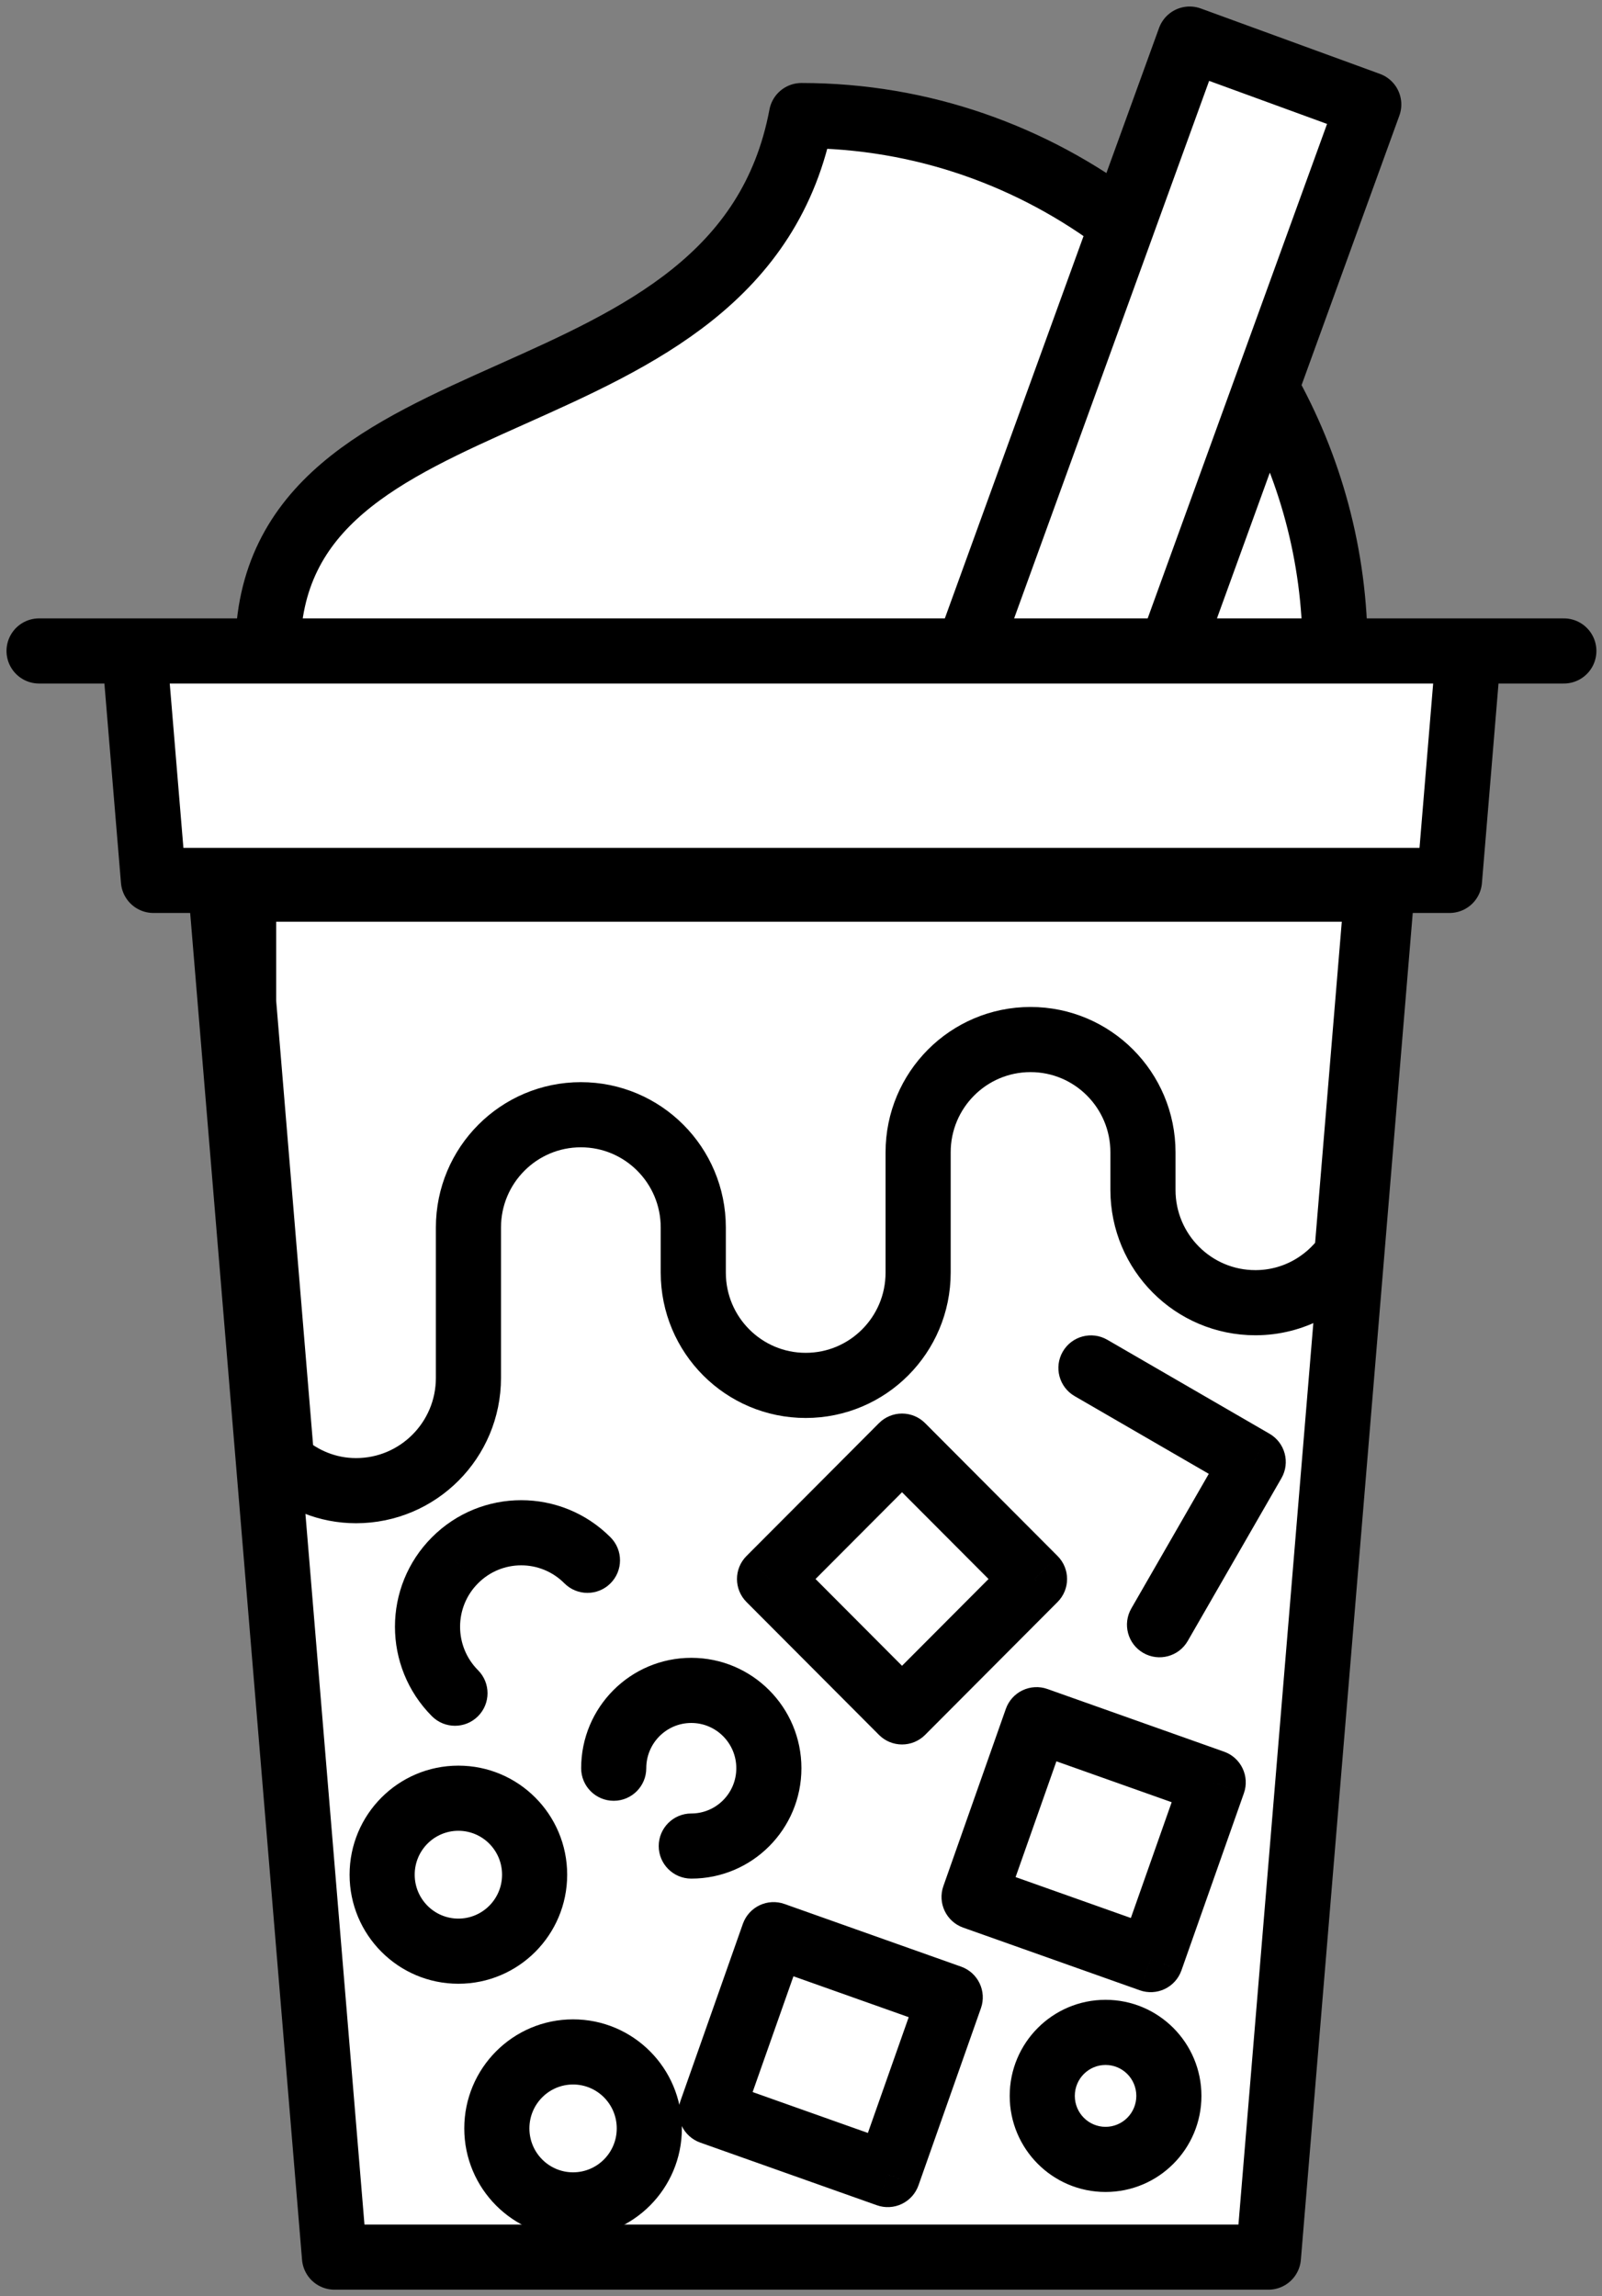 <svg width="164" height="235" viewBox="0 0 164 235" fill="none" xmlns="http://www.w3.org/2000/svg">
<rect x="0" y="0" width="164" height="235" fill="#808080" stroke="none"/>
<path d="M27.414 66.621H99.062L114.917 22.932C105.764 15.995 94.403 11.828 82.046 11.828C75.786 45.095 27.414 36.357 27.414 66.621Z" fill="white"/>
<path d="M99.062 66.621H119.826L129.597 39.694L140.122 10.693L121.787 4L114.917 22.932L114.918 22.933L99.062 66.621Z" fill="white"/>
<path d="M119.826 66.621H136.679C136.679 56.826 134.086 47.648 129.597 39.694L119.826 66.621Z" fill="white"/>
<path d="M150.337 66.621H13.756L15.707 90.103H148.386L150.337 66.621Z" fill="white"/>
<path d="M28.851 149.626C30.882 151.434 33.522 152.559 36.447 152.559C42.803 152.559 47.955 147.394 47.955 141.017V125.627C47.955 119.25 53.108 114.085 59.464 114.085C65.82 114.085 70.972 119.25 70.972 125.627V130.244C70.972 136.621 76.125 141.786 82.481 141.786C88.837 141.786 93.99 136.621 93.99 130.244V117.932C93.99 111.555 99.142 106.39 105.498 106.39C111.854 106.39 117.007 111.555 117.007 117.932V121.78C117.007 128.157 122.16 133.322 128.515 133.322C132.381 133.322 135.784 131.398 137.87 128.465L140.983 91H24.938V102.542L28.851 149.626Z" fill="white"/>
<path fill-rule="evenodd" clip-rule="evenodd" d="M22.536 90.104L34.243 231H129.85L141.557 90.104H22.536ZM36.447 152.559C33.522 152.559 30.882 151.434 28.851 149.626L24.938 102.542V91H140.983L137.87 128.465C135.784 131.398 132.381 133.322 128.515 133.322C122.16 133.322 117.007 128.157 117.007 121.78V117.932C117.007 111.555 111.854 106.39 105.498 106.39C99.142 106.39 93.99 111.555 93.99 117.932V130.244C93.99 136.621 88.837 141.786 82.481 141.786C76.125 141.786 70.972 136.621 70.972 130.244V125.627C70.972 119.25 65.82 114.085 59.464 114.085C53.108 114.085 47.955 119.25 47.955 125.627V141.017C47.955 147.394 42.803 152.559 36.447 152.559Z" fill="white"/>
<path d="M4 66.621H160.093M140.122 10.693L121.787 4L114.917 22.932M140.122 10.693L119.826 66.621M140.122 10.693L129.597 39.694M99.062 66.621H119.826M99.062 66.621H27.414C27.414 36.357 75.786 45.095 82.046 11.828C94.403 11.828 105.764 15.995 114.917 22.932M99.062 66.621L114.918 22.933L114.917 22.932M99.062 66.621L114.917 22.932M119.826 66.621H136.679C136.679 56.826 134.086 47.648 129.597 39.694M119.826 66.621L129.597 39.694M129.597 39.694V39.694ZM148.386 90.103L150.337 66.621H13.756L15.707 90.103H148.386ZM22.536 90.104L34.243 231H129.85L141.557 90.104H22.536ZM28.851 149.626C30.882 151.434 33.522 152.559 36.447 152.559C42.803 152.559 47.955 147.394 47.955 141.017V125.627C47.955 119.25 53.108 114.085 59.464 114.085C65.82 114.085 70.972 119.25 70.972 125.627V130.244C70.972 136.621 76.125 141.786 82.481 141.786C88.837 141.786 93.99 136.621 93.99 130.244V117.932C93.99 111.555 99.142 106.39 105.498 106.39C111.854 106.39 117.007 111.555 117.007 117.932V121.78C117.007 128.157 122.16 133.322 128.515 133.322C132.381 133.322 135.784 131.398 137.87 128.465L140.983 91H24.938V102.542L28.851 149.626Z" stroke="black" stroke-width="6.667" stroke-miterlimit="10" stroke-linecap="round" stroke-linejoin="round"/>
<path d="M113.354 137.115C111.761 136.193 109.721 136.736 108.799 138.33C107.876 139.923 108.42 141.962 110.013 142.884L113.354 137.115ZM128.294 149.619L131.183 151.282C132.1 149.689 131.555 147.655 129.964 146.734L128.294 149.619ZM115.815 164.615C114.896 166.21 115.445 168.248 117.04 169.167C118.636 170.085 120.674 169.537 121.592 167.941L115.815 164.615ZM44.214 175.64C45.513 176.945 47.624 176.949 48.928 175.65C50.233 174.351 50.237 172.24 48.938 170.936L44.214 175.64ZM46.576 159.687L48.935 162.043L48.938 162.039L46.576 159.687ZM57.777 162.04C59.076 163.344 61.187 163.348 62.491 162.049C63.795 160.75 63.8 158.639 62.5 157.335L57.777 162.04ZM90.881 222.551L89.767 225.692C90.601 225.988 91.519 225.94 92.317 225.559C93.116 225.177 93.73 224.494 94.025 223.659L90.881 222.551ZM72.798 216.136L69.654 215.028C69.043 216.762 69.951 218.663 71.683 219.278L72.798 216.136ZM79.193 198L80.307 194.858C79.473 194.562 78.555 194.611 77.757 194.992C76.958 195.373 76.344 196.057 76.049 196.891L79.193 198ZM97.276 204.414L100.42 205.523C101.031 203.789 100.123 201.887 98.391 201.273L97.276 204.414ZM117.802 200.551L116.687 203.692C117.522 203.988 118.439 203.94 119.238 203.559C120.037 203.177 120.651 202.494 120.945 201.659L117.802 200.551ZM99.719 194.136L96.575 193.028C95.963 194.762 96.871 196.663 98.604 197.278L99.719 194.136ZM106.114 176L107.228 172.858C106.394 172.562 105.476 172.611 104.678 172.992C103.879 173.373 103.265 174.057 102.97 174.891L106.114 176ZM124.197 182.414L127.341 183.523C127.952 181.789 127.044 179.887 125.311 179.273L124.197 182.414ZM92.343 175.201L89.983 177.555C90.608 178.182 91.457 178.535 92.343 178.535C93.228 178.535 94.078 178.182 94.703 177.555L92.343 175.201ZM78.78 161.601L76.42 159.247C75.122 160.548 75.122 162.653 76.42 163.954L78.78 161.601ZM92.343 148L94.703 145.646C94.078 145.019 93.228 144.667 92.343 144.667C91.457 144.667 90.608 145.019 89.983 145.646L92.343 148ZM105.906 161.601L108.266 163.954C109.563 162.653 109.563 160.548 108.266 159.247L105.906 161.601ZM59.494 180.965C59.494 182.806 60.986 184.298 62.827 184.298C64.668 184.298 66.16 182.806 66.16 180.965H59.494ZM70.769 185.597C68.928 185.597 67.435 187.089 67.435 188.93C67.435 190.771 68.928 192.263 70.769 192.263V185.597ZM51.397 191.862C51.397 194.354 49.386 196.356 46.925 196.356V203.023C53.085 203.023 58.063 198.019 58.063 191.862H51.397ZM46.925 196.356C44.465 196.356 42.454 194.354 42.454 191.862H35.788C35.788 198.019 40.766 203.023 46.925 203.023V196.356ZM42.454 191.862C42.454 189.369 44.465 187.368 46.925 187.368V180.701C40.766 180.701 35.788 185.705 35.788 191.862H42.454ZM46.925 187.368C49.386 187.368 51.397 189.369 51.397 191.862H58.063C58.063 185.705 53.085 180.701 46.925 180.701V187.368ZM116.327 214.5C116.327 216.259 114.908 217.667 113.179 217.667V224.333C118.608 224.333 122.993 219.923 122.993 214.5H116.327ZM113.179 217.667C111.449 217.667 110.031 216.259 110.031 214.5H103.365C103.365 219.923 107.75 224.333 113.179 224.333V217.667ZM110.031 214.5C110.031 212.741 111.449 211.333 113.179 211.333V204.667C107.75 204.667 103.365 209.076 103.365 214.5H110.031ZM113.179 211.333C114.908 211.333 116.327 212.741 116.327 214.5H122.993C122.993 209.076 118.608 204.667 113.179 204.667V211.333ZM63.138 217.828C63.138 220.32 61.127 222.322 58.667 222.322V228.989C64.827 228.989 69.805 223.985 69.805 217.828H63.138ZM58.667 222.322C56.206 222.322 54.196 220.32 54.196 217.828H47.529C47.529 223.985 52.507 228.989 58.667 228.989V222.322ZM54.196 217.828C54.196 215.335 56.206 213.333 58.667 213.333V206.667C52.507 206.667 47.529 211.671 47.529 217.828H54.196ZM58.667 213.333C61.127 213.333 63.138 215.335 63.138 217.828H69.805C69.805 211.671 64.827 206.667 58.667 206.667V213.333ZM110.013 142.884L126.624 152.503L129.964 146.734L113.354 137.115L110.013 142.884ZM125.405 147.955L115.815 164.615L121.592 167.941L131.183 151.282L125.405 147.955ZM48.938 170.936C46.485 168.474 46.49 164.491 48.935 162.043L44.217 157.332C39.17 162.386 39.174 170.58 44.214 175.64L48.938 170.936ZM48.938 162.039C51.38 159.587 55.334 159.587 57.777 162.04L62.5 157.335C57.452 152.266 49.262 152.266 44.214 157.335L48.938 162.039ZM91.995 219.409L73.912 212.995L71.683 219.278L89.767 225.692L91.995 219.409ZM75.941 217.245L82.337 199.108L76.049 196.891L69.654 215.028L75.941 217.245ZM78.079 201.142L96.162 207.556L98.391 201.273L80.307 194.858L78.079 201.142ZM94.133 203.306L87.737 221.442L94.025 223.659L100.42 205.523L94.133 203.306ZM118.916 197.409L100.833 190.995L98.604 197.278L116.687 203.692L118.916 197.409ZM102.862 195.245L109.257 177.108L102.97 174.891L96.575 193.028L102.862 195.245ZM105 179.142L123.083 185.556L125.311 179.273L107.228 172.858L105 179.142ZM121.053 181.306L114.658 199.442L120.945 201.659L127.341 183.523L121.053 181.306ZM94.703 172.848L81.14 159.247L76.42 163.954L89.983 177.555L94.703 172.848ZM81.14 163.954L94.703 150.354L89.983 145.646L76.42 159.247L81.14 163.954ZM89.983 150.354L103.545 163.954L108.266 159.247L94.703 145.646L89.983 150.354ZM103.545 159.247L89.983 172.848L94.703 177.555L108.266 163.954L103.545 159.247ZM66.16 180.965C66.16 178.397 68.233 176.333 70.769 176.333V169.667C64.533 169.667 59.494 174.732 59.494 180.965H66.16ZM70.769 176.333C73.305 176.333 75.377 178.397 75.377 180.965H82.043C82.043 174.732 77.004 169.667 70.769 169.667V176.333ZM75.377 180.965C75.377 183.533 73.305 185.597 70.769 185.597V192.263C77.004 192.263 82.043 187.198 82.043 180.965H75.377Z" fill="black"/>
</svg>
